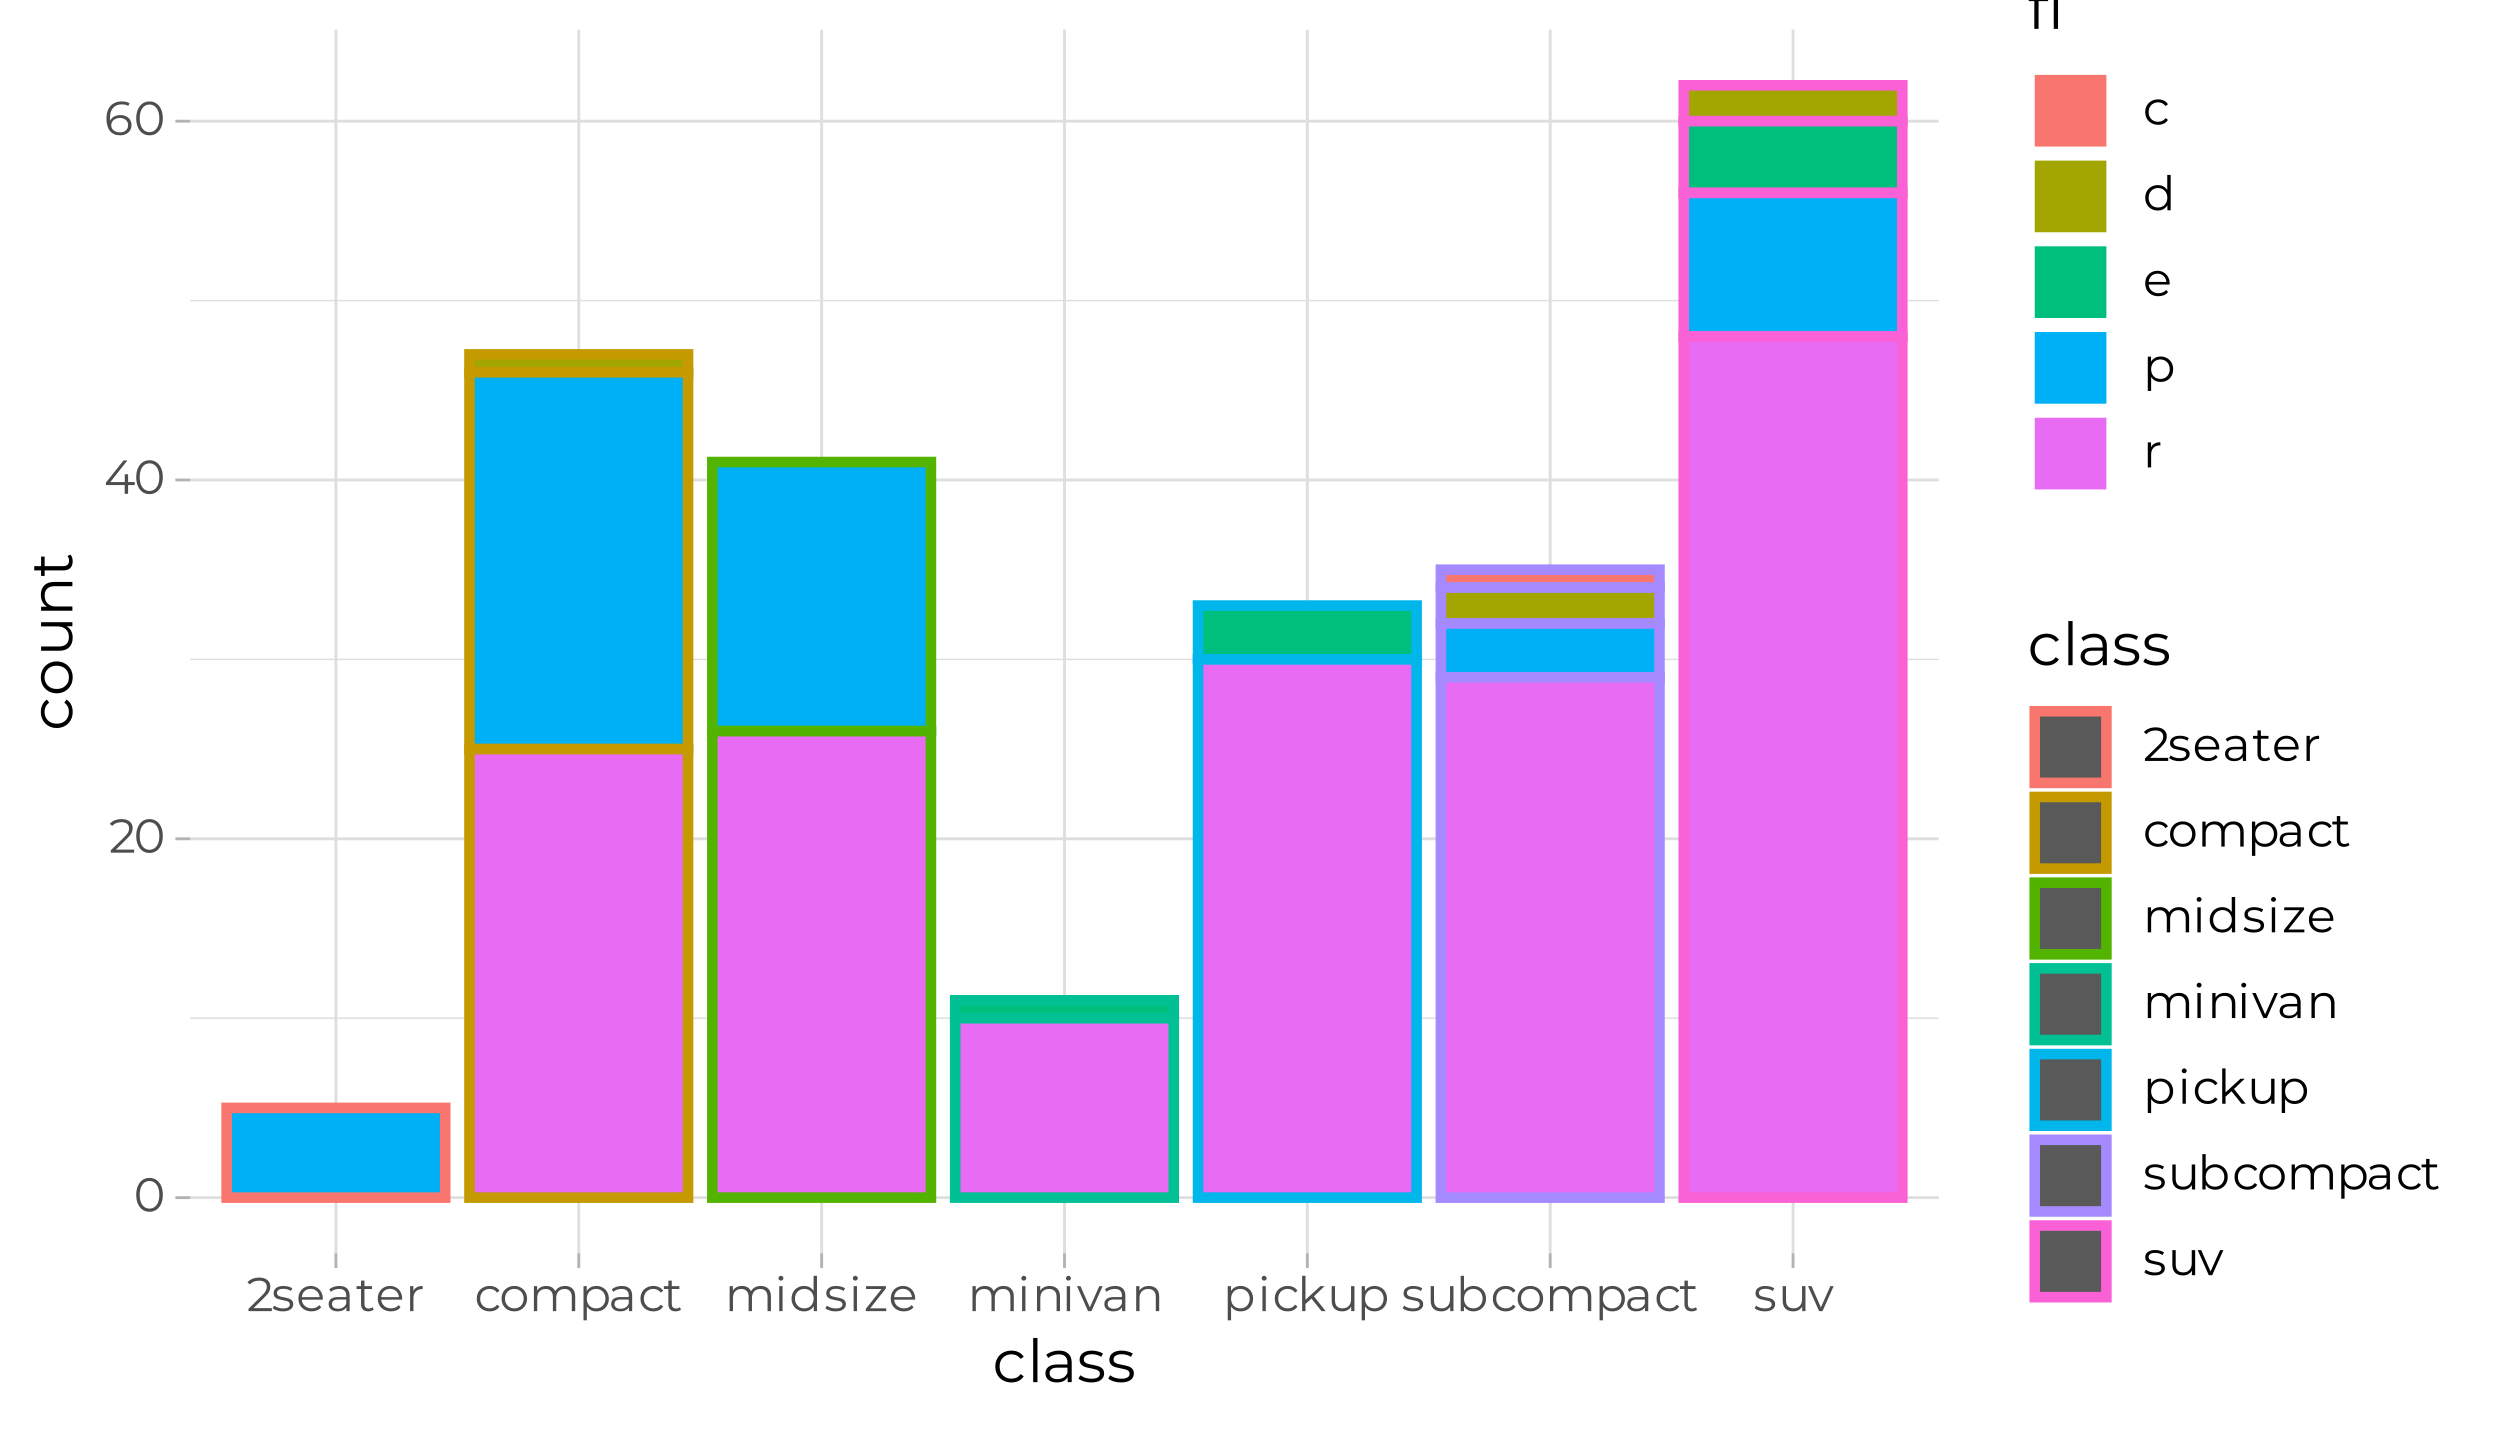<?xml version="1.0" encoding="UTF-8"?>
<svg xmlns="http://www.w3.org/2000/svg" xmlns:xlink="http://www.w3.org/1999/xlink" width="504pt" height="288pt" viewBox="0 0 504 288" version="1.1">
<defs>
<g>
<symbol overflow="visible" id="glyph0-0">
<path style="stroke:none;" d="M 0.391 -6.719 L 5.25 -6.719 L 5.25 0 L 0.391 0 Z M 4.484 -0.672 L 4.484 -6.047 L 1.156 -6.047 L 1.156 -0.672 Z M 4.484 -0.672 "/>
</symbol>
<symbol overflow="visible" id="glyph0-1">
<path style="stroke:none;" d="M 3.172 0.062 C 2.648 0.062 2.188 -0.07 1.781 -0.344 C 1.383 -0.625 1.07 -1.02 0.844 -1.531 C 0.613 -2.051 0.5 -2.66 0.5 -3.359 C 0.5 -4.055 0.613 -4.66 0.844 -5.172 C 1.07 -5.691 1.383 -6.086 1.781 -6.359 C 2.188 -6.629 2.648 -6.766 3.172 -6.766 C 3.691 -6.766 4.156 -6.629 4.562 -6.359 C 4.969 -6.086 5.285 -5.691 5.516 -5.172 C 5.742 -4.66 5.859 -4.055 5.859 -3.359 C 5.859 -2.66 5.742 -2.051 5.516 -1.531 C 5.285 -1.02 4.969 -0.625 4.562 -0.344 C 4.156 -0.07 3.691 0.062 3.172 0.062 Z M 3.172 -0.578 C 3.566 -0.578 3.91 -0.688 4.203 -0.906 C 4.504 -1.125 4.738 -1.438 4.906 -1.844 C 5.07 -2.258 5.156 -2.766 5.156 -3.359 C 5.156 -3.941 5.07 -4.441 4.906 -4.859 C 4.738 -5.273 4.504 -5.594 4.203 -5.812 C 3.91 -6.031 3.566 -6.141 3.172 -6.141 C 2.785 -6.141 2.441 -6.031 2.141 -5.812 C 1.848 -5.594 1.617 -5.273 1.453 -4.859 C 1.285 -4.441 1.203 -3.941 1.203 -3.359 C 1.203 -2.766 1.285 -2.258 1.453 -1.844 C 1.617 -1.438 1.848 -1.125 2.141 -0.906 C 2.441 -0.688 2.785 -0.578 3.172 -0.578 Z M 3.172 -0.578 "/>
</symbol>
<symbol overflow="visible" id="glyph0-2">
<path style="stroke:none;" d="M 5.078 -0.609 L 5.078 0 L 0.375 0 L 0.375 -0.484 L 3.172 -3.219 C 3.516 -3.562 3.75 -3.859 3.875 -4.109 C 4 -4.367 4.062 -4.629 4.062 -4.891 C 4.062 -5.285 3.926 -5.594 3.656 -5.812 C 3.383 -6.031 3 -6.141 2.5 -6.141 C 1.707 -6.141 1.094 -5.891 0.656 -5.391 L 0.172 -5.812 C 0.43 -6.125 0.766 -6.359 1.172 -6.516 C 1.578 -6.68 2.035 -6.766 2.547 -6.766 C 3.234 -6.766 3.773 -6.602 4.172 -6.281 C 4.578 -5.957 4.781 -5.516 4.781 -4.953 C 4.781 -4.609 4.703 -4.273 4.547 -3.953 C 4.391 -3.641 4.098 -3.273 3.672 -2.859 L 1.391 -0.609 Z M 5.078 -0.609 "/>
</symbol>
<symbol overflow="visible" id="glyph0-3">
<path style="stroke:none;" d="M 6.203 -1.766 L 4.859 -1.766 L 4.859 0 L 4.172 0 L 4.172 -1.766 L 0.391 -1.766 L 0.391 -2.266 L 3.938 -6.719 L 4.703 -6.719 L 1.281 -2.375 L 4.188 -2.375 L 4.188 -3.938 L 4.859 -3.938 L 4.859 -2.375 L 6.203 -2.375 Z M 6.203 -1.766 "/>
</symbol>
<symbol overflow="visible" id="glyph0-4">
<path style="stroke:none;" d="M 3.281 -4.016 C 3.719 -4.016 4.109 -3.93 4.453 -3.766 C 4.797 -3.598 5.062 -3.363 5.25 -3.062 C 5.445 -2.758 5.547 -2.406 5.547 -2 C 5.547 -1.594 5.445 -1.234 5.25 -0.922 C 5.051 -0.609 4.773 -0.363 4.422 -0.188 C 4.078 -0.02 3.688 0.062 3.25 0.062 C 2.363 0.062 1.68 -0.227 1.203 -0.812 C 0.734 -1.406 0.5 -2.234 0.5 -3.297 C 0.5 -4.047 0.625 -4.68 0.875 -5.203 C 1.133 -5.723 1.492 -6.113 1.953 -6.375 C 2.41 -6.633 2.945 -6.766 3.562 -6.766 C 4.227 -6.766 4.758 -6.645 5.156 -6.406 L 4.891 -5.859 C 4.566 -6.066 4.129 -6.172 3.578 -6.172 C 2.836 -6.172 2.254 -5.938 1.828 -5.469 C 1.41 -5 1.203 -4.316 1.203 -3.422 C 1.203 -3.254 1.211 -3.07 1.234 -2.875 C 1.398 -3.238 1.664 -3.52 2.031 -3.719 C 2.395 -3.914 2.812 -4.016 3.281 -4.016 Z M 3.219 -0.531 C 3.707 -0.531 4.102 -0.66 4.406 -0.922 C 4.707 -1.191 4.859 -1.547 4.859 -1.984 C 4.859 -2.422 4.707 -2.77 4.406 -3.031 C 4.102 -3.301 3.691 -3.438 3.172 -3.438 C 2.836 -3.438 2.539 -3.367 2.281 -3.234 C 2.02 -3.109 1.816 -2.93 1.672 -2.703 C 1.523 -2.484 1.453 -2.238 1.453 -1.969 C 1.453 -1.707 1.52 -1.469 1.656 -1.25 C 1.789 -1.039 1.992 -0.867 2.266 -0.734 C 2.535 -0.598 2.852 -0.531 3.219 -0.531 Z M 3.219 -0.531 "/>
</symbol>
<symbol overflow="visible" id="glyph0-5">
<path style="stroke:none;" d="M 2.297 0.047 C 1.891 0.047 1.5 -0.008 1.125 -0.125 C 0.75 -0.25 0.457 -0.398 0.25 -0.578 L 0.562 -1.109 C 0.77 -0.941 1.031 -0.805 1.344 -0.703 C 1.664 -0.598 2 -0.547 2.344 -0.547 C 2.812 -0.547 3.156 -0.617 3.375 -0.766 C 3.594 -0.91 3.703 -1.113 3.703 -1.375 C 3.703 -1.562 3.641 -1.707 3.516 -1.812 C 3.398 -1.914 3.25 -1.992 3.062 -2.047 C 2.875 -2.098 2.629 -2.148 2.328 -2.203 C 1.91 -2.285 1.578 -2.363 1.328 -2.438 C 1.078 -2.52 0.863 -2.656 0.688 -2.844 C 0.52 -3.039 0.438 -3.305 0.438 -3.641 C 0.438 -4.066 0.609 -4.41 0.953 -4.672 C 1.305 -4.941 1.797 -5.078 2.422 -5.078 C 2.754 -5.078 3.082 -5.035 3.406 -4.953 C 3.727 -4.867 4 -4.754 4.219 -4.609 L 3.922 -4.062 C 3.504 -4.352 3.004 -4.5 2.422 -4.5 C 1.992 -4.5 1.664 -4.422 1.438 -4.266 C 1.219 -4.109 1.109 -3.91 1.109 -3.672 C 1.109 -3.473 1.172 -3.316 1.297 -3.203 C 1.422 -3.086 1.578 -3.004 1.766 -2.953 C 1.953 -2.898 2.207 -2.844 2.531 -2.781 C 2.938 -2.707 3.258 -2.629 3.5 -2.547 C 3.738 -2.473 3.945 -2.344 4.125 -2.156 C 4.301 -1.969 4.391 -1.711 4.391 -1.391 C 4.391 -0.953 4.203 -0.602 3.828 -0.344 C 3.461 -0.082 2.953 0.047 2.297 0.047 Z M 2.297 0.047 "/>
</symbol>
<symbol overflow="visible" id="glyph0-6">
<path style="stroke:none;" d="M 5.344 -2.312 L 1.125 -2.312 C 1.164 -1.789 1.367 -1.367 1.734 -1.047 C 2.098 -0.723 2.555 -0.562 3.109 -0.562 C 3.422 -0.562 3.707 -0.613 3.969 -0.719 C 4.227 -0.832 4.457 -1 4.656 -1.219 L 5.031 -0.781 C 4.812 -0.508 4.531 -0.301 4.188 -0.156 C 3.852 -0.02 3.488 0.047 3.094 0.047 C 2.57 0.047 2.109 -0.062 1.703 -0.281 C 1.305 -0.5 0.992 -0.801 0.766 -1.188 C 0.547 -1.582 0.438 -2.023 0.438 -2.516 C 0.438 -3.016 0.539 -3.457 0.75 -3.844 C 0.969 -4.238 1.266 -4.539 1.641 -4.75 C 2.016 -4.969 2.438 -5.078 2.906 -5.078 C 3.375 -5.078 3.789 -4.969 4.156 -4.75 C 4.531 -4.539 4.82 -4.238 5.031 -3.844 C 5.25 -3.457 5.359 -3.016 5.359 -2.516 Z M 2.906 -4.5 C 2.414 -4.5 2.004 -4.344 1.672 -4.031 C 1.348 -3.719 1.164 -3.316 1.125 -2.828 L 4.703 -2.828 C 4.66 -3.316 4.473 -3.719 4.141 -4.031 C 3.805 -4.344 3.395 -4.5 2.906 -4.5 Z M 2.906 -4.5 "/>
</symbol>
<symbol overflow="visible" id="glyph0-7">
<path style="stroke:none;" d="M 2.719 -5.078 C 3.375 -5.078 3.879 -4.91 4.234 -4.578 C 4.586 -4.254 4.766 -3.77 4.766 -3.125 L 4.766 0 L 4.109 0 L 4.109 -0.781 C 3.953 -0.52 3.723 -0.316 3.422 -0.172 C 3.129 -0.023 2.781 0.047 2.375 0.047 C 1.812 0.047 1.363 -0.086 1.031 -0.359 C 0.695 -0.629 0.531 -0.984 0.531 -1.422 C 0.531 -1.848 0.68 -2.191 0.984 -2.453 C 1.297 -2.711 1.789 -2.844 2.469 -2.844 L 4.078 -2.844 L 4.078 -3.156 C 4.078 -3.594 3.953 -3.922 3.703 -4.141 C 3.461 -4.367 3.109 -4.484 2.641 -4.484 C 2.328 -4.484 2.02 -4.43 1.719 -4.328 C 1.426 -4.223 1.176 -4.078 0.969 -3.891 L 0.656 -4.406 C 0.914 -4.625 1.223 -4.789 1.578 -4.906 C 1.941 -5.02 2.32 -5.078 2.719 -5.078 Z M 2.469 -0.484 C 2.852 -0.484 3.18 -0.57 3.453 -0.75 C 3.734 -0.926 3.941 -1.18 4.078 -1.516 L 4.078 -2.344 L 2.5 -2.344 C 1.633 -2.344 1.203 -2.039 1.203 -1.438 C 1.203 -1.145 1.312 -0.91 1.531 -0.734 C 1.758 -0.566 2.07 -0.484 2.469 -0.484 Z M 2.469 -0.484 "/>
</symbol>
<symbol overflow="visible" id="glyph0-8">
<path style="stroke:none;" d="M 3.609 -0.312 C 3.484 -0.195 3.32 -0.109 3.125 -0.047 C 2.938 0.016 2.742 0.047 2.547 0.047 C 2.066 0.047 1.695 -0.078 1.438 -0.328 C 1.188 -0.586 1.062 -0.953 1.062 -1.422 L 1.062 -4.469 L 0.156 -4.469 L 0.156 -5.047 L 1.062 -5.047 L 1.062 -6.156 L 1.75 -6.156 L 1.75 -5.047 L 3.281 -5.047 L 3.281 -4.469 L 1.75 -4.469 L 1.75 -1.453 C 1.75 -1.148 1.82 -0.922 1.969 -0.766 C 2.125 -0.609 2.344 -0.531 2.625 -0.531 C 2.758 -0.531 2.891 -0.551 3.016 -0.594 C 3.148 -0.645 3.27 -0.711 3.375 -0.797 Z M 3.609 -0.312 "/>
</symbol>
<symbol overflow="visible" id="glyph0-9">
<path style="stroke:none;" d="M 1.609 -4.062 C 1.766 -4.395 2 -4.645 2.312 -4.812 C 2.633 -4.988 3.023 -5.078 3.484 -5.078 L 3.484 -4.422 L 3.328 -4.438 C 2.797 -4.438 2.379 -4.27 2.078 -3.938 C 1.773 -3.613 1.625 -3.16 1.625 -2.578 L 1.625 0 L 0.953 0 L 0.953 -5.047 L 1.609 -5.047 Z M 1.609 -4.062 "/>
</symbol>
<symbol overflow="visible" id="glyph0-10">
<path style="stroke:none;" d="M 3.047 0.047 C 2.547 0.047 2.098 -0.062 1.703 -0.281 C 1.305 -0.5 0.992 -0.801 0.766 -1.188 C 0.547 -1.582 0.438 -2.023 0.438 -2.516 C 0.438 -3.016 0.547 -3.457 0.766 -3.844 C 0.992 -4.238 1.305 -4.539 1.703 -4.75 C 2.098 -4.969 2.547 -5.078 3.047 -5.078 C 3.473 -5.078 3.859 -4.992 4.203 -4.828 C 4.547 -4.66 4.816 -4.414 5.016 -4.094 L 4.516 -3.734 C 4.348 -3.984 4.133 -4.172 3.875 -4.297 C 3.613 -4.422 3.336 -4.484 3.047 -4.484 C 2.68 -4.484 2.352 -4.398 2.062 -4.234 C 1.77 -4.078 1.539 -3.848 1.375 -3.547 C 1.207 -3.242 1.125 -2.898 1.125 -2.516 C 1.125 -2.129 1.207 -1.785 1.375 -1.484 C 1.539 -1.191 1.77 -0.961 2.062 -0.797 C 2.352 -0.641 2.68 -0.562 3.047 -0.562 C 3.336 -0.562 3.613 -0.617 3.875 -0.734 C 4.133 -0.859 4.348 -1.047 4.516 -1.297 L 5.016 -0.953 C 4.816 -0.617 4.547 -0.367 4.203 -0.203 C 3.859 -0.035 3.473 0.047 3.047 0.047 Z M 3.047 0.047 "/>
</symbol>
<symbol overflow="visible" id="glyph0-11">
<path style="stroke:none;" d="M 3.016 0.047 C 2.523 0.047 2.082 -0.062 1.688 -0.281 C 1.301 -0.5 0.992 -0.801 0.766 -1.188 C 0.547 -1.582 0.438 -2.023 0.438 -2.516 C 0.438 -3.016 0.547 -3.457 0.766 -3.844 C 0.992 -4.238 1.301 -4.539 1.688 -4.75 C 2.082 -4.969 2.523 -5.078 3.016 -5.078 C 3.492 -5.078 3.926 -4.969 4.312 -4.75 C 4.707 -4.539 5.016 -4.238 5.234 -3.844 C 5.461 -3.457 5.578 -3.016 5.578 -2.516 C 5.578 -2.023 5.461 -1.582 5.234 -1.188 C 5.016 -0.801 4.707 -0.5 4.312 -0.281 C 3.926 -0.062 3.492 0.047 3.016 0.047 Z M 3.016 -0.562 C 3.367 -0.562 3.688 -0.641 3.969 -0.797 C 4.258 -0.961 4.484 -1.195 4.641 -1.5 C 4.805 -1.801 4.891 -2.141 4.891 -2.516 C 4.891 -2.898 4.805 -3.242 4.641 -3.547 C 4.484 -3.848 4.258 -4.078 3.969 -4.234 C 3.688 -4.398 3.367 -4.484 3.016 -4.484 C 2.648 -4.484 2.328 -4.398 2.047 -4.234 C 1.766 -4.078 1.539 -3.848 1.375 -3.547 C 1.207 -3.242 1.125 -2.898 1.125 -2.516 C 1.125 -2.141 1.207 -1.801 1.375 -1.5 C 1.539 -1.195 1.766 -0.961 2.047 -0.797 C 2.328 -0.641 2.648 -0.562 3.016 -0.562 Z M 3.016 -0.562 "/>
</symbol>
<symbol overflow="visible" id="glyph0-12">
<path style="stroke:none;" d="M 7.25 -5.078 C 7.875 -5.078 8.367 -4.895 8.734 -4.531 C 9.098 -4.164 9.281 -3.629 9.281 -2.922 L 9.281 0 L 8.594 0 L 8.594 -2.859 C 8.594 -3.379 8.469 -3.773 8.219 -4.047 C 7.969 -4.328 7.609 -4.469 7.141 -4.469 C 6.617 -4.469 6.207 -4.305 5.906 -3.984 C 5.602 -3.66 5.453 -3.211 5.453 -2.641 L 5.453 0 L 4.781 0 L 4.781 -2.859 C 4.781 -3.379 4.648 -3.773 4.391 -4.047 C 4.141 -4.328 3.781 -4.469 3.312 -4.469 C 2.801 -4.469 2.391 -4.305 2.078 -3.984 C 1.773 -3.66 1.625 -3.211 1.625 -2.641 L 1.625 0 L 0.953 0 L 0.953 -5.047 L 1.609 -5.047 L 1.609 -4.125 C 1.785 -4.426 2.031 -4.66 2.344 -4.828 C 2.664 -4.992 3.035 -5.078 3.453 -5.078 C 3.879 -5.078 4.242 -4.988 4.547 -4.812 C 4.859 -4.633 5.094 -4.367 5.25 -4.016 C 5.438 -4.348 5.703 -4.609 6.047 -4.797 C 6.398 -4.984 6.801 -5.078 7.25 -5.078 Z M 7.25 -5.078 "/>
</symbol>
<symbol overflow="visible" id="glyph0-13">
<path style="stroke:none;" d="M 3.547 -5.078 C 4.023 -5.078 4.453 -4.969 4.828 -4.75 C 5.211 -4.539 5.516 -4.238 5.734 -3.844 C 5.953 -3.457 6.062 -3.016 6.062 -2.516 C 6.062 -2.016 5.953 -1.566 5.734 -1.172 C 5.516 -0.785 5.211 -0.484 4.828 -0.266 C 4.453 -0.055 4.023 0.047 3.547 0.047 C 3.141 0.047 2.77 -0.035 2.438 -0.203 C 2.113 -0.367 1.844 -0.617 1.625 -0.953 L 1.625 1.859 L 0.953 1.859 L 0.953 -5.047 L 1.609 -5.047 L 1.609 -4.047 C 1.805 -4.379 2.07 -4.633 2.406 -4.812 C 2.75 -4.988 3.129 -5.078 3.547 -5.078 Z M 3.5 -0.562 C 3.852 -0.562 4.172 -0.641 4.453 -0.797 C 4.742 -0.961 4.969 -1.195 5.125 -1.5 C 5.289 -1.801 5.375 -2.141 5.375 -2.516 C 5.375 -2.898 5.289 -3.238 5.125 -3.531 C 4.969 -3.832 4.742 -4.066 4.453 -4.234 C 4.172 -4.398 3.852 -4.484 3.5 -4.484 C 3.145 -4.484 2.82 -4.398 2.531 -4.234 C 2.25 -4.066 2.023 -3.832 1.859 -3.531 C 1.703 -3.238 1.625 -2.898 1.625 -2.516 C 1.625 -2.141 1.703 -1.801 1.859 -1.5 C 2.023 -1.195 2.25 -0.961 2.531 -0.797 C 2.82 -0.641 3.145 -0.562 3.5 -0.562 Z M 3.5 -0.562 "/>
</symbol>
<symbol overflow="visible" id="glyph0-14">
<path style="stroke:none;" d="M 0.953 -5.047 L 1.625 -5.047 L 1.625 0 L 0.953 0 Z M 1.297 -6.156 C 1.148 -6.156 1.031 -6.203 0.938 -6.297 C 0.844 -6.391 0.797 -6.504 0.797 -6.641 C 0.797 -6.766 0.844 -6.875 0.938 -6.969 C 1.031 -7.07 1.148 -7.125 1.297 -7.125 C 1.43 -7.125 1.547 -7.078 1.641 -6.984 C 1.742 -6.891 1.797 -6.781 1.797 -6.656 C 1.797 -6.508 1.742 -6.391 1.641 -6.297 C 1.547 -6.203 1.43 -6.156 1.297 -6.156 Z M 1.297 -6.156 "/>
</symbol>
<symbol overflow="visible" id="glyph0-15">
<path style="stroke:none;" d="M 5.562 -7.125 L 5.562 0 L 4.906 0 L 4.906 -1 C 4.695 -0.656 4.426 -0.395 4.094 -0.219 C 3.758 -0.039 3.379 0.047 2.953 0.047 C 2.484 0.047 2.055 -0.062 1.672 -0.281 C 1.285 -0.5 0.984 -0.801 0.766 -1.188 C 0.547 -1.582 0.438 -2.023 0.438 -2.516 C 0.438 -3.016 0.547 -3.457 0.766 -3.844 C 0.984 -4.238 1.285 -4.539 1.672 -4.75 C 2.055 -4.969 2.484 -5.078 2.953 -5.078 C 3.359 -5.078 3.727 -4.992 4.062 -4.828 C 4.395 -4.66 4.664 -4.414 4.875 -4.094 L 4.875 -7.125 Z M 3.016 -0.562 C 3.367 -0.562 3.688 -0.641 3.969 -0.797 C 4.25 -0.961 4.473 -1.195 4.641 -1.5 C 4.805 -1.801 4.891 -2.141 4.891 -2.516 C 4.891 -2.898 4.805 -3.242 4.641 -3.547 C 4.473 -3.848 4.25 -4.078 3.969 -4.234 C 3.688 -4.398 3.367 -4.484 3.016 -4.484 C 2.648 -4.484 2.328 -4.398 2.047 -4.234 C 1.766 -4.078 1.539 -3.848 1.375 -3.547 C 1.207 -3.242 1.125 -2.898 1.125 -2.516 C 1.125 -2.141 1.207 -1.801 1.375 -1.5 C 1.539 -1.195 1.766 -0.961 2.047 -0.797 C 2.328 -0.641 2.648 -0.562 3.016 -0.562 Z M 3.016 -0.562 "/>
</symbol>
<symbol overflow="visible" id="glyph0-16">
<path style="stroke:none;" d="M 4.516 -0.562 L 4.516 0 L 0.406 0 L 0.406 -0.453 L 3.578 -4.469 L 0.453 -4.469 L 0.453 -5.047 L 4.453 -5.047 L 4.453 -4.594 L 1.281 -0.562 Z M 4.516 -0.562 "/>
</symbol>
<symbol overflow="visible" id="glyph0-17">
<path style="stroke:none;" d="M 3.516 -5.078 C 4.148 -5.078 4.656 -4.895 5.031 -4.531 C 5.406 -4.164 5.594 -3.629 5.594 -2.922 L 5.594 0 L 4.906 0 L 4.906 -2.859 C 4.906 -3.379 4.773 -3.773 4.516 -4.047 C 4.254 -4.328 3.879 -4.469 3.391 -4.469 C 2.848 -4.469 2.414 -4.305 2.094 -3.984 C 1.781 -3.66 1.625 -3.211 1.625 -2.641 L 1.625 0 L 0.953 0 L 0.953 -5.047 L 1.609 -5.047 L 1.609 -4.109 C 1.785 -4.422 2.039 -4.66 2.375 -4.828 C 2.707 -4.992 3.086 -5.078 3.516 -5.078 Z M 3.516 -5.078 "/>
</symbol>
<symbol overflow="visible" id="glyph0-18">
<path style="stroke:none;" d="M 5.188 -5.047 L 2.938 0 L 2.25 0 L 0.016 -5.047 L 0.719 -5.047 L 2.609 -0.75 L 4.516 -5.047 Z M 5.188 -5.047 "/>
</symbol>
<symbol overflow="visible" id="glyph0-19">
<path style="stroke:none;" d="M 2.828 -2.531 L 1.625 -1.438 L 1.625 0 L 0.953 0 L 0.953 -7.125 L 1.625 -7.125 L 1.625 -2.297 L 4.641 -5.047 L 5.484 -5.047 L 3.328 -2.984 L 5.688 0 L 4.859 0 Z M 2.828 -2.531 "/>
</symbol>
<symbol overflow="visible" id="glyph0-20">
<path style="stroke:none;" d="M 5.5 -5.047 L 5.5 0 L 4.844 0 L 4.844 -0.922 C 4.664 -0.609 4.422 -0.367 4.109 -0.203 C 3.797 -0.035 3.438 0.047 3.031 0.047 C 2.375 0.047 1.852 -0.133 1.469 -0.5 C 1.094 -0.875 0.906 -1.414 0.906 -2.125 L 0.906 -5.047 L 1.578 -5.047 L 1.578 -2.188 C 1.578 -1.656 1.707 -1.25 1.969 -0.969 C 2.238 -0.695 2.613 -0.562 3.094 -0.562 C 3.625 -0.562 4.039 -0.723 4.344 -1.047 C 4.656 -1.367 4.812 -1.816 4.812 -2.391 L 4.812 -5.047 Z M 5.5 -5.047 "/>
</symbol>
<symbol overflow="visible" id="glyph0-21">
<path style="stroke:none;" d="M 3.547 -5.078 C 4.023 -5.078 4.453 -4.969 4.828 -4.75 C 5.211 -4.539 5.516 -4.238 5.734 -3.844 C 5.953 -3.457 6.062 -3.016 6.062 -2.516 C 6.062 -2.023 5.953 -1.582 5.734 -1.188 C 5.516 -0.801 5.211 -0.5 4.828 -0.281 C 4.453 -0.062 4.023 0.047 3.547 0.047 C 3.129 0.047 2.75 -0.039 2.406 -0.219 C 2.07 -0.395 1.805 -0.656 1.609 -1 L 1.609 0 L 0.953 0 L 0.953 -7.125 L 1.625 -7.125 L 1.625 -4.094 C 1.844 -4.414 2.113 -4.66 2.438 -4.828 C 2.77 -4.992 3.141 -5.078 3.547 -5.078 Z M 3.5 -0.562 C 3.852 -0.562 4.172 -0.641 4.453 -0.797 C 4.742 -0.961 4.969 -1.195 5.125 -1.5 C 5.289 -1.801 5.375 -2.141 5.375 -2.516 C 5.375 -2.898 5.289 -3.242 5.125 -3.547 C 4.969 -3.848 4.742 -4.078 4.453 -4.234 C 4.172 -4.398 3.852 -4.484 3.5 -4.484 C 3.145 -4.484 2.82 -4.398 2.531 -4.234 C 2.25 -4.078 2.023 -3.848 1.859 -3.547 C 1.703 -3.242 1.625 -2.898 1.625 -2.516 C 1.625 -2.141 1.703 -1.801 1.859 -1.5 C 2.023 -1.195 2.25 -0.961 2.531 -0.797 C 2.82 -0.641 3.145 -0.562 3.5 -0.562 Z M 3.5 -0.562 "/>
</symbol>
<symbol overflow="visible" id="glyph1-0">
<path style="stroke:none;" d="M 0.484 -8.406 L 6.562 -8.406 L 6.562 0 L 0.484 0 Z M 5.609 -0.844 L 5.609 -7.562 L 1.438 -7.562 L 1.438 -0.844 Z M 5.609 -0.844 "/>
</symbol>
<symbol overflow="visible" id="glyph1-1">
<path style="stroke:none;" d="M 3.797 0.062 C 3.18 0.062 2.625 -0.07 2.125 -0.344 C 1.633 -0.613 1.25 -0.992 0.969 -1.484 C 0.688 -1.984 0.547 -2.539 0.547 -3.156 C 0.547 -3.77 0.688 -4.32 0.969 -4.812 C 1.25 -5.301 1.633 -5.68 2.125 -5.953 C 2.625 -6.223 3.18 -6.359 3.797 -6.359 C 4.348 -6.359 4.836 -6.25 5.266 -6.031 C 5.691 -5.82 6.031 -5.516 6.281 -5.109 L 5.641 -4.688 C 5.43 -4.988 5.164 -5.219 4.844 -5.375 C 4.531 -5.531 4.18 -5.609 3.797 -5.609 C 3.348 -5.609 2.941 -5.504 2.578 -5.297 C 2.211 -5.098 1.926 -4.812 1.719 -4.438 C 1.52 -4.062 1.422 -3.633 1.422 -3.156 C 1.422 -2.664 1.52 -2.234 1.719 -1.859 C 1.926 -1.492 2.211 -1.207 2.578 -1 C 2.941 -0.801 3.348 -0.703 3.797 -0.703 C 4.18 -0.703 4.531 -0.773 4.844 -0.922 C 5.164 -1.078 5.43 -1.312 5.641 -1.625 L 6.281 -1.188 C 6.031 -0.781 5.688 -0.469 5.25 -0.25 C 4.82 -0.039 4.336 0.062 3.797 0.062 Z M 3.797 0.062 "/>
</symbol>
<symbol overflow="visible" id="glyph1-2">
<path style="stroke:none;" d="M 1.188 -8.906 L 2.047 -8.906 L 2.047 0 L 1.188 0 Z M 1.188 -8.906 "/>
</symbol>
<symbol overflow="visible" id="glyph1-3">
<path style="stroke:none;" d="M 3.391 -6.359 C 4.211 -6.359 4.844 -6.148 5.281 -5.734 C 5.727 -5.328 5.953 -4.719 5.953 -3.906 L 5.953 0 L 5.141 0 L 5.141 -0.984 C 4.941 -0.648 4.656 -0.391 4.281 -0.203 C 3.914 -0.023 3.477 0.062 2.969 0.062 C 2.258 0.062 1.695 -0.102 1.281 -0.438 C 0.863 -0.781 0.656 -1.227 0.656 -1.781 C 0.656 -2.312 0.848 -2.738 1.234 -3.062 C 1.629 -3.395 2.25 -3.562 3.094 -3.562 L 5.094 -3.562 L 5.094 -3.953 C 5.094 -4.492 4.941 -4.906 4.641 -5.188 C 4.336 -5.469 3.895 -5.609 3.312 -5.609 C 2.914 -5.609 2.531 -5.539 2.156 -5.406 C 1.789 -5.281 1.477 -5.102 1.219 -4.875 L 0.828 -5.516 C 1.148 -5.785 1.535 -5.992 1.984 -6.141 C 2.43 -6.285 2.898 -6.359 3.391 -6.359 Z M 3.094 -0.609 C 3.57 -0.609 3.984 -0.719 4.328 -0.938 C 4.672 -1.156 4.926 -1.473 5.094 -1.891 L 5.094 -2.922 L 3.125 -2.922 C 2.039 -2.922 1.5 -2.547 1.5 -1.797 C 1.5 -1.43 1.641 -1.141 1.922 -0.922 C 2.203 -0.711 2.594 -0.609 3.094 -0.609 Z M 3.094 -0.609 "/>
</symbol>
<symbol overflow="visible" id="glyph1-4">
<path style="stroke:none;" d="M 2.875 0.062 C 2.363 0.062 1.875 -0.008 1.406 -0.156 C 0.938 -0.312 0.57 -0.5 0.312 -0.719 L 0.703 -1.391 C 0.961 -1.18 1.289 -1.008 1.688 -0.875 C 2.094 -0.75 2.508 -0.688 2.938 -0.688 C 3.508 -0.688 3.93 -0.773 4.203 -0.953 C 4.484 -1.129 4.625 -1.383 4.625 -1.719 C 4.625 -1.945 4.547 -2.125 4.391 -2.25 C 4.242 -2.383 4.055 -2.484 3.828 -2.547 C 3.598 -2.617 3.289 -2.691 2.906 -2.766 C 2.395 -2.859 1.984 -2.953 1.672 -3.047 C 1.359 -3.148 1.094 -3.32 0.875 -3.562 C 0.656 -3.801 0.547 -4.133 0.547 -4.562 C 0.547 -5.094 0.766 -5.523 1.203 -5.859 C 1.641 -6.191 2.25 -6.359 3.031 -6.359 C 3.438 -6.359 3.844 -6.301 4.25 -6.188 C 4.664 -6.082 5.004 -5.941 5.266 -5.766 L 4.891 -5.094 C 4.367 -5.445 3.75 -5.625 3.031 -5.625 C 2.488 -5.625 2.078 -5.523 1.797 -5.328 C 1.523 -5.141 1.391 -4.891 1.391 -4.578 C 1.391 -4.336 1.469 -4.145 1.625 -4 C 1.781 -3.863 1.973 -3.758 2.203 -3.688 C 2.441 -3.625 2.766 -3.555 3.172 -3.484 C 3.672 -3.391 4.07 -3.289 4.375 -3.188 C 4.688 -3.094 4.945 -2.93 5.156 -2.703 C 5.375 -2.473 5.484 -2.148 5.484 -1.734 C 5.484 -1.18 5.254 -0.742 4.797 -0.422 C 4.336 -0.098 3.695 0.062 2.875 0.062 Z M 2.875 0.062 "/>
</symbol>
<symbol overflow="visible" id="glyph1-5">
<path style="stroke:none;" d="M 3.281 -8.25 C 2.906 -8.25 2.625 -8.145 2.438 -7.938 C 2.25 -7.738 2.156 -7.445 2.156 -7.062 L 2.156 -6.312 L 4.109 -6.312 L 4.109 -5.594 L 2.188 -5.594 L 2.188 0 L 1.328 0 L 1.328 -5.594 L 0.203 -5.594 L 0.203 -6.312 L 1.328 -6.312 L 1.328 -7.094 C 1.328 -7.664 1.492 -8.117 1.828 -8.453 C 2.16 -8.797 2.629 -8.969 3.234 -8.969 C 3.473 -8.969 3.703 -8.93 3.922 -8.859 C 4.148 -8.797 4.344 -8.695 4.5 -8.562 L 4.219 -7.938 C 3.969 -8.145 3.656 -8.25 3.281 -8.25 Z M 5.25 -8.906 L 6.109 -8.906 L 6.109 0 L 5.25 0 Z M 5.25 -8.906 "/>
</symbol>
<symbol overflow="visible" id="glyph2-0">
<path style="stroke:none;" d="M -8.406 -0.484 L -8.406 -6.562 L 0 -6.562 L 0 -0.484 Z M -0.844 -5.609 L -7.562 -5.609 L -7.562 -1.438 L -0.844 -1.438 Z M -0.844 -5.609 "/>
</symbol>
<symbol overflow="visible" id="glyph2-1">
<path style="stroke:none;" d="M 0.062 -3.797 C 0.062 -3.18 -0.07 -2.625 -0.344 -2.125 C -0.613 -1.633 -0.992 -1.25 -1.484 -0.969 C -1.984 -0.688 -2.539 -0.547 -3.156 -0.547 C -3.77 -0.547 -4.32 -0.688 -4.812 -0.969 C -5.301 -1.25 -5.68 -1.633 -5.953 -2.125 C -6.223 -2.625 -6.359 -3.18 -6.359 -3.797 C -6.359 -4.348 -6.25 -4.836 -6.031 -5.266 C -5.82 -5.691 -5.516 -6.031 -5.109 -6.281 L -4.688 -5.641 C -4.988 -5.43 -5.219 -5.164 -5.375 -4.844 C -5.531 -4.531 -5.609 -4.18 -5.609 -3.797 C -5.609 -3.348 -5.504 -2.941 -5.297 -2.578 C -5.098 -2.211 -4.812 -1.926 -4.438 -1.719 C -4.062 -1.52 -3.633 -1.422 -3.156 -1.422 C -2.664 -1.422 -2.234 -1.52 -1.859 -1.719 C -1.492 -1.926 -1.207 -2.211 -1 -2.578 C -0.801 -2.941 -0.703 -3.348 -0.703 -3.797 C -0.703 -4.18 -0.773 -4.531 -0.922 -4.844 C -1.078 -5.164 -1.312 -5.43 -1.625 -5.641 L -1.188 -6.281 C -0.781 -6.031 -0.469 -5.688 -0.25 -5.25 C -0.039 -4.82 0.062 -4.336 0.062 -3.797 Z M 0.062 -3.797 "/>
</symbol>
<symbol overflow="visible" id="glyph2-2">
<path style="stroke:none;" d="M 0.062 -3.766 C 0.062 -3.16 -0.07 -2.613 -0.344 -2.125 C -0.625 -1.633 -1.008 -1.25 -1.5 -0.969 C -1.988 -0.688 -2.539 -0.547 -3.156 -0.547 C -3.77 -0.547 -4.32 -0.688 -4.812 -0.969 C -5.301 -1.25 -5.68 -1.633 -5.953 -2.125 C -6.223 -2.613 -6.359 -3.16 -6.359 -3.766 C -6.359 -4.379 -6.223 -4.926 -5.953 -5.406 C -5.68 -5.895 -5.301 -6.273 -4.812 -6.547 C -4.32 -6.828 -3.77 -6.969 -3.156 -6.969 C -2.539 -6.969 -1.988 -6.828 -1.5 -6.547 C -1.008 -6.273 -0.625 -5.895 -0.344 -5.406 C -0.07 -4.926 0.062 -4.379 0.062 -3.766 Z M -0.703 -3.766 C -0.703 -4.211 -0.801 -4.613 -1 -4.969 C -1.207 -5.332 -1.5 -5.613 -1.875 -5.812 C -2.25 -6.008 -2.676 -6.109 -3.156 -6.109 C -3.633 -6.109 -4.062 -6.008 -4.438 -5.812 C -4.812 -5.613 -5.098 -5.332 -5.297 -4.969 C -5.504 -4.613 -5.609 -4.211 -5.609 -3.766 C -5.609 -3.316 -5.504 -2.914 -5.297 -2.562 C -5.098 -2.207 -4.812 -1.926 -4.438 -1.719 C -4.062 -1.52 -3.633 -1.422 -3.156 -1.422 C -2.676 -1.422 -2.25 -1.52 -1.875 -1.719 C -1.5 -1.926 -1.207 -2.207 -1 -2.562 C -0.801 -2.914 -0.703 -3.316 -0.703 -3.766 Z M -0.703 -3.766 "/>
</symbol>
<symbol overflow="visible" id="glyph2-3">
<path style="stroke:none;" d="M -6.312 -6.875 L 0 -6.875 L 0 -6.062 L -1.156 -6.062 C -0.77 -5.832 -0.469 -5.52 -0.25 -5.125 C -0.039 -4.738 0.062 -4.297 0.062 -3.797 C 0.062 -2.973 -0.164 -2.32 -0.625 -1.844 C -1.082 -1.363 -1.758 -1.125 -2.656 -1.125 L -6.312 -1.125 L -6.312 -1.984 L -2.734 -1.984 C -2.066 -1.984 -1.562 -2.145 -1.219 -2.469 C -0.875 -2.801 -0.703 -3.27 -0.703 -3.875 C -0.703 -4.539 -0.906 -5.066 -1.312 -5.453 C -1.719 -5.836 -2.281 -6.031 -3 -6.031 L -6.312 -6.031 Z M -6.312 -6.875 "/>
</symbol>
<symbol overflow="visible" id="glyph2-4">
<path style="stroke:none;" d="M -6.359 -4.406 C -6.359 -5.195 -6.129 -5.828 -5.672 -6.297 C -5.211 -6.766 -4.539 -7 -3.656 -7 L 0 -7 L 0 -6.141 L -3.578 -6.141 C -4.234 -6.141 -4.734 -5.973 -5.078 -5.641 C -5.422 -5.316 -5.594 -4.852 -5.594 -4.25 C -5.594 -3.57 -5.391 -3.035 -4.984 -2.641 C -4.578 -2.242 -4.02 -2.047 -3.312 -2.047 L 0 -2.047 L 0 -1.188 L -6.312 -1.188 L -6.312 -2 L -5.141 -2 C -5.523 -2.238 -5.82 -2.562 -6.031 -2.969 C -6.25 -3.383 -6.359 -3.863 -6.359 -4.406 Z M -6.359 -4.406 "/>
</symbol>
<symbol overflow="visible" id="glyph2-5">
<path style="stroke:none;" d="M -0.391 -4.516 C -0.242 -4.348 -0.129 -4.145 -0.047 -3.906 C 0.023 -3.676 0.062 -3.438 0.062 -3.188 C 0.062 -2.594 -0.098 -2.133 -0.422 -1.812 C -0.742 -1.488 -1.195 -1.328 -1.781 -1.328 L -5.594 -1.328 L -5.594 -0.203 L -6.312 -0.203 L -6.312 -1.328 L -7.688 -1.328 L -7.688 -2.188 L -6.312 -2.188 L -6.312 -4.109 L -5.594 -4.109 L -5.594 -2.188 L -1.828 -2.188 C -1.453 -2.188 -1.164 -2.281 -0.969 -2.469 C -0.77 -2.656 -0.672 -2.926 -0.672 -3.281 C -0.672 -3.457 -0.695 -3.625 -0.75 -3.781 C -0.812 -3.945 -0.895 -4.094 -1 -4.219 Z M -0.391 -4.516 "/>
</symbol>
</g>
<clipPath id="clip1">
  <path d="M 38.348 5.977 L 390.855 5.977 L 390.855 252.652 L 38.348 252.652 Z M 38.348 5.977 "/>
</clipPath>
<clipPath id="clip2">
  <path d="M 38.348 205 L 390.855 205 L 390.855 206 L 38.348 206 Z M 38.348 205 "/>
</clipPath>
<clipPath id="clip3">
  <path d="M 38.348 132 L 390.855 132 L 390.855 134 L 38.348 134 Z M 38.348 132 "/>
</clipPath>
<clipPath id="clip4">
  <path d="M 38.348 60 L 390.855 60 L 390.855 61 L 38.348 61 Z M 38.348 60 "/>
</clipPath>
<clipPath id="clip5">
  <path d="M 38.348 241 L 390.855 241 L 390.855 242 L 38.348 242 Z M 38.348 241 "/>
</clipPath>
<clipPath id="clip6">
  <path d="M 38.348 168 L 390.855 168 L 390.855 170 L 38.348 170 Z M 38.348 168 "/>
</clipPath>
<clipPath id="clip7">
  <path d="M 38.348 96 L 390.855 96 L 390.855 98 L 38.348 98 Z M 38.348 96 "/>
</clipPath>
<clipPath id="clip8">
  <path d="M 38.348 24 L 390.855 24 L 390.855 25 L 38.348 25 Z M 38.348 24 "/>
</clipPath>
<clipPath id="clip9">
  <path d="M 67 5.977 L 69 5.977 L 69 252.652 L 67 252.652 Z M 67 5.977 "/>
</clipPath>
<clipPath id="clip10">
  <path d="M 116 5.977 L 117 5.977 L 117 252.652 L 116 252.652 Z M 116 5.977 "/>
</clipPath>
<clipPath id="clip11">
  <path d="M 165 5.977 L 166 5.977 L 166 252.652 L 165 252.652 Z M 165 5.977 "/>
</clipPath>
<clipPath id="clip12">
  <path d="M 214 5.977 L 215 5.977 L 215 252.652 L 214 252.652 Z M 214 5.977 "/>
</clipPath>
<clipPath id="clip13">
  <path d="M 263 5.977 L 264 5.977 L 264 252.652 L 263 252.652 Z M 263 5.977 "/>
</clipPath>
<clipPath id="clip14">
  <path d="M 312 5.977 L 313 5.977 L 313 252.652 L 312 252.652 Z M 312 5.977 "/>
</clipPath>
<clipPath id="clip15">
  <path d="M 361 5.977 L 362 5.977 L 362 252.652 L 361 252.652 Z M 361 5.977 "/>
</clipPath>
</defs>
<g id="surface452">
<rect x="0" y="0" width="504" height="288" style="fill:rgb(100%,100%,100%);fill-opacity:1;stroke:none;"/>
<rect x="0" y="0" width="504" height="288" style="fill:rgb(100%,100%,100%);fill-opacity:1;stroke:none;"/>
<path style="fill:none;stroke-width:1.164;stroke-linecap:round;stroke-linejoin:round;stroke:rgb(100%,100%,100%);stroke-opacity:1;stroke-miterlimit:10;" d="M 0 288 L 504 288 L 504 0 L 0 0 Z M 0 288 "/>
<g clip-path="url(#clip1)" clip-rule="nonzero">
<path style=" stroke:none;fill-rule:nonzero;fill:rgb(100%,100%,100%);fill-opacity:1;" d="M 38.348 252.652 L 390.855 252.652 L 390.855 5.977 L 38.348 5.977 Z M 38.348 252.652 "/>
</g>
<g clip-path="url(#clip2)" clip-rule="nonzero">
<path style="fill:none;stroke-width:0.291;stroke-linecap:butt;stroke-linejoin:round;stroke:rgb(87.059%,87.059%,87.059%);stroke-opacity:1;stroke-miterlimit:10;" d="M 38.348 205.273 L 390.855 205.273 "/>
</g>
<g clip-path="url(#clip3)" clip-rule="nonzero">
<path style="fill:none;stroke-width:0.291;stroke-linecap:butt;stroke-linejoin:round;stroke:rgb(87.059%,87.059%,87.059%);stroke-opacity:1;stroke-miterlimit:10;" d="M 38.348 132.934 L 390.855 132.934 "/>
</g>
<g clip-path="url(#clip4)" clip-rule="nonzero">
<path style="fill:none;stroke-width:0.291;stroke-linecap:butt;stroke-linejoin:round;stroke:rgb(87.059%,87.059%,87.059%);stroke-opacity:1;stroke-miterlimit:10;" d="M 38.348 60.594 L 390.855 60.594 "/>
</g>
<g clip-path="url(#clip5)" clip-rule="nonzero">
<path style="fill:none;stroke-width:0.582;stroke-linecap:butt;stroke-linejoin:round;stroke:rgb(87.059%,87.059%,87.059%);stroke-opacity:1;stroke-miterlimit:10;" d="M 38.348 241.441 L 390.855 241.441 "/>
</g>
<g clip-path="url(#clip6)" clip-rule="nonzero">
<path style="fill:none;stroke-width:0.582;stroke-linecap:butt;stroke-linejoin:round;stroke:rgb(87.059%,87.059%,87.059%);stroke-opacity:1;stroke-miterlimit:10;" d="M 38.348 169.102 L 390.855 169.102 "/>
</g>
<g clip-path="url(#clip7)" clip-rule="nonzero">
<path style="fill:none;stroke-width:0.582;stroke-linecap:butt;stroke-linejoin:round;stroke:rgb(87.059%,87.059%,87.059%);stroke-opacity:1;stroke-miterlimit:10;" d="M 38.348 96.762 L 390.855 96.762 "/>
</g>
<g clip-path="url(#clip8)" clip-rule="nonzero">
<path style="fill:none;stroke-width:0.582;stroke-linecap:butt;stroke-linejoin:round;stroke:rgb(87.059%,87.059%,87.059%);stroke-opacity:1;stroke-miterlimit:10;" d="M 38.348 24.426 L 390.855 24.426 "/>
</g>
<g clip-path="url(#clip9)" clip-rule="nonzero">
<path style="fill:none;stroke-width:0.582;stroke-linecap:butt;stroke-linejoin:round;stroke:rgb(87.059%,87.059%,87.059%);stroke-opacity:1;stroke-miterlimit:10;" d="M 67.723 252.652 L 67.723 5.977 "/>
</g>
<g clip-path="url(#clip10)" clip-rule="nonzero">
<path style="fill:none;stroke-width:0.582;stroke-linecap:butt;stroke-linejoin:round;stroke:rgb(87.059%,87.059%,87.059%);stroke-opacity:1;stroke-miterlimit:10;" d="M 116.68 252.652 L 116.68 5.977 "/>
</g>
<g clip-path="url(#clip11)" clip-rule="nonzero">
<path style="fill:none;stroke-width:0.582;stroke-linecap:butt;stroke-linejoin:round;stroke:rgb(87.059%,87.059%,87.059%);stroke-opacity:1;stroke-miterlimit:10;" d="M 165.641 252.652 L 165.641 5.977 "/>
</g>
<g clip-path="url(#clip12)" clip-rule="nonzero">
<path style="fill:none;stroke-width:0.582;stroke-linecap:butt;stroke-linejoin:round;stroke:rgb(87.059%,87.059%,87.059%);stroke-opacity:1;stroke-miterlimit:10;" d="M 214.602 252.652 L 214.602 5.977 "/>
</g>
<g clip-path="url(#clip13)" clip-rule="nonzero">
<path style="fill:none;stroke-width:0.582;stroke-linecap:butt;stroke-linejoin:round;stroke:rgb(87.059%,87.059%,87.059%);stroke-opacity:1;stroke-miterlimit:10;" d="M 263.559 252.652 L 263.559 5.977 "/>
</g>
<g clip-path="url(#clip14)" clip-rule="nonzero">
<path style="fill:none;stroke-width:0.582;stroke-linecap:butt;stroke-linejoin:round;stroke:rgb(87.059%,87.059%,87.059%);stroke-opacity:1;stroke-miterlimit:10;" d="M 312.52 252.652 L 312.52 5.977 "/>
</g>
<g clip-path="url(#clip15)" clip-rule="nonzero">
<path style="fill:none;stroke-width:0.582;stroke-linecap:butt;stroke-linejoin:round;stroke:rgb(87.059%,87.059%,87.059%);stroke-opacity:1;stroke-miterlimit:10;" d="M 361.48 252.652 L 361.48 5.977 "/>
</g>
<path style="fill-rule:nonzero;fill:rgb(97.255%,46.275%,42.745%);fill-opacity:1;stroke-width:2.134;stroke-linecap:square;stroke-linejoin:miter;stroke:rgb(64.706%,54.118%,100%);stroke-opacity:1;stroke-miterlimit:10;" d="M 290.488 118.465 L 334.551 118.465 L 334.551 114.848 L 290.488 114.848 Z M 290.488 118.465 "/>
<path style="fill-rule:nonzero;fill:rgb(63.922%,64.706%,0%);fill-opacity:1;stroke-width:2.134;stroke-linecap:square;stroke-linejoin:miter;stroke:rgb(76.863%,60.392%,0%);stroke-opacity:1;stroke-miterlimit:10;" d="M 94.648 75.062 L 138.711 75.062 L 138.711 71.445 L 94.648 71.445 Z M 94.648 75.062 "/>
<path style="fill-rule:nonzero;fill:rgb(63.922%,64.706%,0%);fill-opacity:1;stroke-width:2.134;stroke-linecap:square;stroke-linejoin:miter;stroke:rgb(64.706%,54.118%,100%);stroke-opacity:1;stroke-miterlimit:10;" d="M 290.488 125.699 L 334.551 125.699 L 334.551 118.465 L 290.488 118.465 Z M 290.488 125.699 "/>
<path style="fill-rule:nonzero;fill:rgb(63.922%,64.706%,0%);fill-opacity:1;stroke-width:2.134;stroke-linecap:square;stroke-linejoin:miter;stroke:rgb(98.431%,38.039%,84.314%);stroke-opacity:1;stroke-miterlimit:10;" d="M 339.445 24.426 L 383.508 24.426 L 383.508 17.191 L 339.445 17.191 Z M 339.445 24.426 "/>
<path style="fill-rule:nonzero;fill:rgb(0%,74.902%,49.02%);fill-opacity:1;stroke-width:2.134;stroke-linecap:square;stroke-linejoin:miter;stroke:rgb(0%,75.294%,58.039%);stroke-opacity:1;stroke-miterlimit:10;" d="M 192.57 205.273 L 236.633 205.273 L 236.633 201.656 L 192.57 201.656 Z M 192.57 205.273 "/>
<path style="fill-rule:nonzero;fill:rgb(0%,74.902%,49.02%);fill-opacity:1;stroke-width:2.134;stroke-linecap:square;stroke-linejoin:miter;stroke:rgb(0%,71.373%,92.157%);stroke-opacity:1;stroke-miterlimit:10;" d="M 241.527 132.934 L 285.59 132.934 L 285.59 122.082 L 241.527 122.082 Z M 241.527 132.934 "/>
<path style="fill-rule:nonzero;fill:rgb(0%,74.902%,49.02%);fill-opacity:1;stroke-width:2.134;stroke-linecap:square;stroke-linejoin:miter;stroke:rgb(98.431%,38.039%,84.314%);stroke-opacity:1;stroke-miterlimit:10;" d="M 339.445 38.891 L 383.508 38.891 L 383.508 24.422 L 339.445 24.422 Z M 339.445 38.891 "/>
<path style="fill-rule:nonzero;fill:rgb(0%,69.02%,96.471%);fill-opacity:1;stroke-width:2.134;stroke-linecap:square;stroke-linejoin:miter;stroke:rgb(97.255%,46.275%,42.745%);stroke-opacity:1;stroke-miterlimit:10;" d="M 45.691 241.441 L 89.754 241.441 L 89.754 223.355 L 45.691 223.355 Z M 45.691 241.441 "/>
<path style="fill-rule:nonzero;fill:rgb(0%,69.02%,96.471%);fill-opacity:1;stroke-width:2.134;stroke-linecap:square;stroke-linejoin:miter;stroke:rgb(76.863%,60.392%,0%);stroke-opacity:1;stroke-miterlimit:10;" d="M 94.648 151.016 L 138.711 151.016 L 138.711 75.059 L 94.648 75.059 Z M 94.648 151.016 "/>
<path style="fill-rule:nonzero;fill:rgb(0%,69.02%,96.471%);fill-opacity:1;stroke-width:2.134;stroke-linecap:square;stroke-linejoin:miter;stroke:rgb(32.549%,70.588%,0%);stroke-opacity:1;stroke-miterlimit:10;" d="M 143.609 147.402 L 187.672 147.402 L 187.672 93.148 L 143.609 93.148 Z M 143.609 147.402 "/>
<path style="fill-rule:nonzero;fill:rgb(0%,69.02%,96.471%);fill-opacity:1;stroke-width:2.134;stroke-linecap:square;stroke-linejoin:miter;stroke:rgb(64.706%,54.118%,100%);stroke-opacity:1;stroke-miterlimit:10;" d="M 290.488 136.551 L 334.551 136.551 L 334.551 125.699 L 290.488 125.699 Z M 290.488 136.551 "/>
<path style="fill-rule:nonzero;fill:rgb(0%,69.02%,96.471%);fill-opacity:1;stroke-width:2.134;stroke-linecap:square;stroke-linejoin:miter;stroke:rgb(98.431%,38.039%,84.314%);stroke-opacity:1;stroke-miterlimit:10;" d="M 339.445 67.828 L 383.508 67.828 L 383.508 38.891 L 339.445 38.891 Z M 339.445 67.828 "/>
<path style="fill-rule:nonzero;fill:rgb(90.588%,41.961%,95.294%);fill-opacity:1;stroke-width:2.134;stroke-linecap:square;stroke-linejoin:miter;stroke:rgb(76.863%,60.392%,0%);stroke-opacity:1;stroke-miterlimit:10;" d="M 94.648 241.441 L 138.711 241.441 L 138.711 151.016 L 94.648 151.016 Z M 94.648 241.441 "/>
<path style="fill-rule:nonzero;fill:rgb(90.588%,41.961%,95.294%);fill-opacity:1;stroke-width:2.134;stroke-linecap:square;stroke-linejoin:miter;stroke:rgb(32.549%,70.588%,0%);stroke-opacity:1;stroke-miterlimit:10;" d="M 143.609 241.441 L 187.672 241.441 L 187.672 147.402 L 143.609 147.402 Z M 143.609 241.441 "/>
<path style="fill-rule:nonzero;fill:rgb(90.588%,41.961%,95.294%);fill-opacity:1;stroke-width:2.134;stroke-linecap:square;stroke-linejoin:miter;stroke:rgb(0%,75.294%,58.039%);stroke-opacity:1;stroke-miterlimit:10;" d="M 192.57 241.441 L 236.633 241.441 L 236.633 205.273 L 192.57 205.273 Z M 192.57 241.441 "/>
<path style="fill-rule:nonzero;fill:rgb(90.588%,41.961%,95.294%);fill-opacity:1;stroke-width:2.134;stroke-linecap:square;stroke-linejoin:miter;stroke:rgb(0%,71.373%,92.157%);stroke-opacity:1;stroke-miterlimit:10;" d="M 241.527 241.441 L 285.59 241.441 L 285.59 132.934 L 241.527 132.934 Z M 241.527 241.441 "/>
<path style="fill-rule:nonzero;fill:rgb(90.588%,41.961%,95.294%);fill-opacity:1;stroke-width:2.134;stroke-linecap:square;stroke-linejoin:miter;stroke:rgb(64.706%,54.118%,100%);stroke-opacity:1;stroke-miterlimit:10;" d="M 290.488 241.441 L 334.551 241.441 L 334.551 136.551 L 290.488 136.551 Z M 290.488 241.441 "/>
<path style="fill-rule:nonzero;fill:rgb(90.588%,41.961%,95.294%);fill-opacity:1;stroke-width:2.134;stroke-linecap:square;stroke-linejoin:miter;stroke:rgb(98.431%,38.039%,84.314%);stroke-opacity:1;stroke-miterlimit:10;" d="M 339.445 241.441 L 383.508 241.441 L 383.508 67.828 L 339.445 67.828 Z M 339.445 241.441 "/>
<g style="fill:rgb(30.196%,30.196%,30.196%);fill-opacity:1;">
  <use xlink:href="#glyph0-1" x="26.965" y="244.232"/>
</g>
<g style="fill:rgb(30.196%,30.196%,30.196%);fill-opacity:1;">
  <use xlink:href="#glyph0-2" x="21.965" y="171.893"/>
  <use xlink:href="#glyph0-1" x="26.965" y="171.893"/>
</g>
<g style="fill:rgb(30.196%,30.196%,30.196%);fill-opacity:1;">
  <use xlink:href="#glyph0-3" x="20.965" y="99.553"/>
  <use xlink:href="#glyph0-1" x="26.965" y="99.553"/>
</g>
<g style="fill:rgb(30.196%,30.196%,30.196%);fill-opacity:1;">
  <use xlink:href="#glyph0-4" x="20.965" y="27.217"/>
  <use xlink:href="#glyph0-1" x="26.965" y="27.217"/>
</g>
<path style="fill:none;stroke-width:0.582;stroke-linecap:butt;stroke-linejoin:round;stroke:rgb(70.196%,70.196%,70.196%);stroke-opacity:1;stroke-miterlimit:10;" d="M 35.355 241.441 L 38.348 241.441 "/>
<path style="fill:none;stroke-width:0.582;stroke-linecap:butt;stroke-linejoin:round;stroke:rgb(70.196%,70.196%,70.196%);stroke-opacity:1;stroke-miterlimit:10;" d="M 35.355 169.102 L 38.348 169.102 "/>
<path style="fill:none;stroke-width:0.582;stroke-linecap:butt;stroke-linejoin:round;stroke:rgb(70.196%,70.196%,70.196%);stroke-opacity:1;stroke-miterlimit:10;" d="M 35.355 96.762 L 38.348 96.762 "/>
<path style="fill:none;stroke-width:0.582;stroke-linecap:butt;stroke-linejoin:round;stroke:rgb(70.196%,70.196%,70.196%);stroke-opacity:1;stroke-miterlimit:10;" d="M 35.355 24.426 L 38.348 24.426 "/>
<path style="fill:none;stroke-width:0.582;stroke-linecap:butt;stroke-linejoin:round;stroke:rgb(70.196%,70.196%,70.196%);stroke-opacity:1;stroke-miterlimit:10;" d="M 67.723 255.645 L 67.723 252.652 "/>
<path style="fill:none;stroke-width:0.582;stroke-linecap:butt;stroke-linejoin:round;stroke:rgb(70.196%,70.196%,70.196%);stroke-opacity:1;stroke-miterlimit:10;" d="M 116.68 255.645 L 116.68 252.652 "/>
<path style="fill:none;stroke-width:0.582;stroke-linecap:butt;stroke-linejoin:round;stroke:rgb(70.196%,70.196%,70.196%);stroke-opacity:1;stroke-miterlimit:10;" d="M 165.641 255.645 L 165.641 252.652 "/>
<path style="fill:none;stroke-width:0.582;stroke-linecap:butt;stroke-linejoin:round;stroke:rgb(70.196%,70.196%,70.196%);stroke-opacity:1;stroke-miterlimit:10;" d="M 214.602 255.645 L 214.602 252.652 "/>
<path style="fill:none;stroke-width:0.582;stroke-linecap:butt;stroke-linejoin:round;stroke:rgb(70.196%,70.196%,70.196%);stroke-opacity:1;stroke-miterlimit:10;" d="M 263.559 255.645 L 263.559 252.652 "/>
<path style="fill:none;stroke-width:0.582;stroke-linecap:butt;stroke-linejoin:round;stroke:rgb(70.196%,70.196%,70.196%);stroke-opacity:1;stroke-miterlimit:10;" d="M 312.52 255.645 L 312.52 252.652 "/>
<path style="fill:none;stroke-width:0.582;stroke-linecap:butt;stroke-linejoin:round;stroke:rgb(70.196%,70.196%,70.196%);stroke-opacity:1;stroke-miterlimit:10;" d="M 361.48 255.645 L 361.48 252.652 "/>
<g style="fill:rgb(30.196%,30.196%,30.196%);fill-opacity:1;">
  <use xlink:href="#glyph0-2" x="49.723" y="264.326"/>
  <use xlink:href="#glyph0-5" x="54.723" y="264.326"/>
  <use xlink:href="#glyph0-6" x="59.723" y="264.326"/>
  <use xlink:href="#glyph0-7" x="65.723" y="264.326"/>
  <use xlink:href="#glyph0-8" x="71.723" y="264.326"/>
  <use xlink:href="#glyph0-6" x="75.723" y="264.326"/>
  <use xlink:href="#glyph0-9" x="81.723" y="264.326"/>
</g>
<g style="fill:rgb(30.196%,30.196%,30.196%);fill-opacity:1;">
  <use xlink:href="#glyph0-10" x="95.68" y="264.326"/>
  <use xlink:href="#glyph0-11" x="100.68" y="264.326"/>
  <use xlink:href="#glyph0-12" x="106.68" y="264.326"/>
  <use xlink:href="#glyph0-13" x="116.68" y="264.326"/>
  <use xlink:href="#glyph0-7" x="122.68" y="264.326"/>
  <use xlink:href="#glyph0-10" x="128.68" y="264.326"/>
  <use xlink:href="#glyph0-8" x="133.68" y="264.326"/>
</g>
<g style="fill:rgb(30.196%,30.196%,30.196%);fill-opacity:1;">
  <use xlink:href="#glyph0-12" x="146.141" y="264.326"/>
  <use xlink:href="#glyph0-14" x="156.141" y="264.326"/>
  <use xlink:href="#glyph0-15" x="159.141" y="264.326"/>
  <use xlink:href="#glyph0-5" x="166.141" y="264.326"/>
  <use xlink:href="#glyph0-14" x="171.141" y="264.326"/>
  <use xlink:href="#glyph0-16" x="174.141" y="264.326"/>
  <use xlink:href="#glyph0-6" x="179.141" y="264.326"/>
</g>
<g style="fill:rgb(30.196%,30.196%,30.196%);fill-opacity:1;">
  <use xlink:href="#glyph0-12" x="195.102" y="264.326"/>
  <use xlink:href="#glyph0-14" x="205.102" y="264.326"/>
  <use xlink:href="#glyph0-17" x="208.102" y="264.326"/>
  <use xlink:href="#glyph0-14" x="214.102" y="264.326"/>
  <use xlink:href="#glyph0-18" x="217.102" y="264.326"/>
  <use xlink:href="#glyph0-7" x="222.102" y="264.326"/>
  <use xlink:href="#glyph0-17" x="228.102" y="264.326"/>
</g>
<g style="fill:rgb(30.196%,30.196%,30.196%);fill-opacity:1;">
  <use xlink:href="#glyph0-13" x="246.559" y="264.326"/>
  <use xlink:href="#glyph0-14" x="253.559" y="264.326"/>
  <use xlink:href="#glyph0-10" x="256.559" y="264.326"/>
  <use xlink:href="#glyph0-19" x="261.559" y="264.326"/>
  <use xlink:href="#glyph0-20" x="267.559" y="264.326"/>
  <use xlink:href="#glyph0-13" x="273.559" y="264.326"/>
</g>
<g style="fill:rgb(30.196%,30.196%,30.196%);fill-opacity:1;">
  <use xlink:href="#glyph0-5" x="282.52" y="264.326"/>
  <use xlink:href="#glyph0-20" x="287.52" y="264.326"/>
  <use xlink:href="#glyph0-21" x="293.52" y="264.326"/>
  <use xlink:href="#glyph0-10" x="300.52" y="264.326"/>
  <use xlink:href="#glyph0-11" x="305.52" y="264.326"/>
  <use xlink:href="#glyph0-12" x="311.52" y="264.326"/>
  <use xlink:href="#glyph0-13" x="321.52" y="264.326"/>
  <use xlink:href="#glyph0-7" x="327.52" y="264.326"/>
  <use xlink:href="#glyph0-10" x="333.52" y="264.326"/>
  <use xlink:href="#glyph0-8" x="338.52" y="264.326"/>
</g>
<g style="fill:rgb(30.196%,30.196%,30.196%);fill-opacity:1;">
  <use xlink:href="#glyph0-5" x="353.48" y="264.326"/>
  <use xlink:href="#glyph0-20" x="358.48" y="264.326"/>
  <use xlink:href="#glyph0-18" x="364.48" y="264.326"/>
</g>
<g style="fill:rgb(0%,0%,0%);fill-opacity:1;">
  <use xlink:href="#glyph1-1" x="200.102" y="278.64"/>
  <use xlink:href="#glyph1-2" x="207.102" y="278.64"/>
  <use xlink:href="#glyph1-3" x="210.102" y="278.64"/>
  <use xlink:href="#glyph1-4" x="217.102" y="278.64"/>
  <use xlink:href="#glyph1-4" x="223.102" y="278.64"/>
</g>
<g style="fill:rgb(0%,0%,0%);fill-opacity:1;">
  <use xlink:href="#glyph2-1" x="14.593" y="147.316"/>
  <use xlink:href="#glyph2-2" x="14.593" y="140.316"/>
  <use xlink:href="#glyph2-3" x="14.593" y="132.316"/>
  <use xlink:href="#glyph2-4" x="14.593" y="124.316"/>
  <use xlink:href="#glyph2-5" x="14.593" y="116.316"/>
</g>
<path style=" stroke:none;fill-rule:nonzero;fill:rgb(100%,100%,100%);fill-opacity:1;" d="M 402.809 106.059 L 445.02 106.059 L 445.02 -10.273 L 402.809 -10.273 Z M 402.809 106.059 "/>
<g style="fill:rgb(0%,0%,0%);fill-opacity:1;">
  <use xlink:href="#glyph1-5" x="408.789" y="5.819"/>
</g>
<path style=" stroke:none;fill-rule:nonzero;fill:rgb(100%,100%,100%);fill-opacity:1;" d="M 408.789 30.961 L 426.07 30.961 L 426.07 13.68 L 408.789 13.68 Z M 408.789 30.961 "/>
<path style=" stroke:none;fill-rule:nonzero;fill:rgb(97.255%,46.275%,42.745%);fill-opacity:1;" d="M 410.203 29.543 L 424.648 29.543 L 424.648 15.098 L 410.203 15.098 Z M 410.203 29.543 "/>
<path style=" stroke:none;fill-rule:nonzero;fill:rgb(100%,100%,100%);fill-opacity:1;" d="M 408.789 48.242 L 426.07 48.242 L 426.07 30.961 L 408.789 30.961 Z M 408.789 48.242 "/>
<path style=" stroke:none;fill-rule:nonzero;fill:rgb(63.922%,64.706%,0%);fill-opacity:1;" d="M 410.203 46.824 L 424.648 46.824 L 424.648 32.379 L 410.203 32.379 Z M 410.203 46.824 "/>
<path style=" stroke:none;fill-rule:nonzero;fill:rgb(100%,100%,100%);fill-opacity:1;" d="M 408.789 65.52 L 426.07 65.52 L 426.07 48.238 L 408.789 48.238 Z M 408.789 65.52 "/>
<path style=" stroke:none;fill-rule:nonzero;fill:rgb(0%,74.902%,49.02%);fill-opacity:1;" d="M 410.203 64.102 L 424.648 64.102 L 424.648 49.656 L 410.203 49.656 Z M 410.203 64.102 "/>
<path style=" stroke:none;fill-rule:nonzero;fill:rgb(100%,100%,100%);fill-opacity:1;" d="M 408.789 82.801 L 426.07 82.801 L 426.07 65.52 L 408.789 65.52 Z M 408.789 82.801 "/>
<path style=" stroke:none;fill-rule:nonzero;fill:rgb(0%,69.02%,96.471%);fill-opacity:1;" d="M 410.203 81.383 L 424.648 81.383 L 424.648 66.938 L 410.203 66.938 Z M 410.203 81.383 "/>
<path style=" stroke:none;fill-rule:nonzero;fill:rgb(100%,100%,100%);fill-opacity:1;" d="M 408.789 100.082 L 426.07 100.082 L 426.07 82.801 L 408.789 82.801 Z M 408.789 100.082 "/>
<path style=" stroke:none;fill-rule:nonzero;fill:rgb(90.588%,41.961%,95.294%);fill-opacity:1;" d="M 410.203 98.664 L 424.648 98.664 L 424.648 84.219 L 410.203 84.219 Z M 410.203 98.664 "/>
<g style="fill:rgb(0%,0%,0%);fill-opacity:1;">
  <use xlink:href="#glyph0-10" x="432.043" y="25.111"/>
</g>
<g style="fill:rgb(0%,0%,0%);fill-opacity:1;">
  <use xlink:href="#glyph0-15" x="432.043" y="42.393"/>
</g>
<g style="fill:rgb(0%,0%,0%);fill-opacity:1;">
  <use xlink:href="#glyph0-6" x="432.043" y="59.67"/>
</g>
<g style="fill:rgb(0%,0%,0%);fill-opacity:1;">
  <use xlink:href="#glyph0-13" x="432.043" y="76.951"/>
</g>
<g style="fill:rgb(0%,0%,0%);fill-opacity:1;">
  <use xlink:href="#glyph0-9" x="432.043" y="94.232"/>
</g>
<path style=" stroke:none;fill-rule:nonzero;fill:rgb(100%,100%,100%);fill-opacity:1;" d="M 402.809 268.906 L 498.02 268.906 L 498.02 118.012 L 402.809 118.012 Z M 402.809 268.906 "/>
<g style="fill:rgb(0%,0%,0%);fill-opacity:1;">
  <use xlink:href="#glyph1-1" x="408.789" y="134.108"/>
  <use xlink:href="#glyph1-2" x="415.789" y="134.108"/>
  <use xlink:href="#glyph1-3" x="418.789" y="134.108"/>
  <use xlink:href="#glyph1-4" x="425.789" y="134.108"/>
  <use xlink:href="#glyph1-4" x="431.789" y="134.108"/>
</g>
<path style=" stroke:none;fill-rule:nonzero;fill:rgb(100%,100%,100%);fill-opacity:1;" d="M 408.789 159.25 L 426.07 159.25 L 426.07 141.969 L 408.789 141.969 Z M 408.789 159.25 "/>
<path style="fill-rule:nonzero;fill:rgb(34.902%,34.902%,34.902%);fill-opacity:1;stroke-width:2.134;stroke-linecap:square;stroke-linejoin:miter;stroke:rgb(97.255%,46.275%,42.745%);stroke-opacity:1;stroke-miterlimit:10;" d="M 410.203 157.832 L 424.648 157.832 L 424.648 143.387 L 410.203 143.387 Z M 410.203 157.832 "/>
<path style=" stroke:none;fill-rule:nonzero;fill:rgb(100%,100%,100%);fill-opacity:1;" d="M 408.789 176.527 L 426.07 176.527 L 426.07 159.246 L 408.789 159.246 Z M 408.789 176.527 "/>
<path style="fill-rule:nonzero;fill:rgb(34.902%,34.902%,34.902%);fill-opacity:1;stroke-width:2.134;stroke-linecap:square;stroke-linejoin:miter;stroke:rgb(76.863%,60.392%,0%);stroke-opacity:1;stroke-miterlimit:10;" d="M 410.203 175.109 L 424.648 175.109 L 424.648 160.664 L 410.203 160.664 Z M 410.203 175.109 "/>
<path style=" stroke:none;fill-rule:nonzero;fill:rgb(100%,100%,100%);fill-opacity:1;" d="M 408.789 193.809 L 426.07 193.809 L 426.07 176.527 L 408.789 176.527 Z M 408.789 193.809 "/>
<path style="fill-rule:nonzero;fill:rgb(34.902%,34.902%,34.902%);fill-opacity:1;stroke-width:2.134;stroke-linecap:square;stroke-linejoin:miter;stroke:rgb(32.549%,70.588%,0%);stroke-opacity:1;stroke-miterlimit:10;" d="M 410.203 192.391 L 424.648 192.391 L 424.648 177.945 L 410.203 177.945 Z M 410.203 192.391 "/>
<path style=" stroke:none;fill-rule:nonzero;fill:rgb(100%,100%,100%);fill-opacity:1;" d="M 408.789 211.09 L 426.07 211.09 L 426.07 193.809 L 408.789 193.809 Z M 408.789 211.09 "/>
<path style="fill-rule:nonzero;fill:rgb(34.902%,34.902%,34.902%);fill-opacity:1;stroke-width:2.134;stroke-linecap:square;stroke-linejoin:miter;stroke:rgb(0%,75.294%,58.039%);stroke-opacity:1;stroke-miterlimit:10;" d="M 410.203 209.672 L 424.648 209.672 L 424.648 195.227 L 410.203 195.227 Z M 410.203 209.672 "/>
<path style=" stroke:none;fill-rule:nonzero;fill:rgb(100%,100%,100%);fill-opacity:1;" d="M 408.789 228.367 L 426.07 228.367 L 426.07 211.086 L 408.789 211.086 Z M 408.789 228.367 "/>
<path style="fill-rule:nonzero;fill:rgb(34.902%,34.902%,34.902%);fill-opacity:1;stroke-width:2.134;stroke-linecap:square;stroke-linejoin:miter;stroke:rgb(0%,71.373%,92.157%);stroke-opacity:1;stroke-miterlimit:10;" d="M 410.203 226.949 L 424.648 226.949 L 424.648 212.504 L 410.203 212.504 Z M 410.203 226.949 "/>
<path style=" stroke:none;fill-rule:nonzero;fill:rgb(100%,100%,100%);fill-opacity:1;" d="M 408.789 245.648 L 426.07 245.648 L 426.07 228.367 L 408.789 228.367 Z M 408.789 245.648 "/>
<path style="fill-rule:nonzero;fill:rgb(34.902%,34.902%,34.902%);fill-opacity:1;stroke-width:2.134;stroke-linecap:square;stroke-linejoin:miter;stroke:rgb(64.706%,54.118%,100%);stroke-opacity:1;stroke-miterlimit:10;" d="M 410.203 244.23 L 424.648 244.23 L 424.648 229.785 L 410.203 229.785 Z M 410.203 244.23 "/>
<path style=" stroke:none;fill-rule:nonzero;fill:rgb(100%,100%,100%);fill-opacity:1;" d="M 408.789 262.93 L 426.07 262.93 L 426.07 245.648 L 408.789 245.648 Z M 408.789 262.93 "/>
<path style="fill-rule:nonzero;fill:rgb(34.902%,34.902%,34.902%);fill-opacity:1;stroke-width:2.134;stroke-linecap:square;stroke-linejoin:miter;stroke:rgb(98.431%,38.039%,84.314%);stroke-opacity:1;stroke-miterlimit:10;" d="M 410.203 261.512 L 424.648 261.512 L 424.648 247.066 L 410.203 247.066 Z M 410.203 261.512 "/>
<g style="fill:rgb(0%,0%,0%);fill-opacity:1;">
  <use xlink:href="#glyph0-2" x="432.043" y="153.4"/>
  <use xlink:href="#glyph0-5" x="437.043" y="153.4"/>
  <use xlink:href="#glyph0-6" x="442.043" y="153.4"/>
  <use xlink:href="#glyph0-7" x="448.043" y="153.4"/>
  <use xlink:href="#glyph0-8" x="454.043" y="153.4"/>
  <use xlink:href="#glyph0-6" x="458.043" y="153.4"/>
  <use xlink:href="#glyph0-9" x="464.043" y="153.4"/>
</g>
<g style="fill:rgb(0%,0%,0%);fill-opacity:1;">
  <use xlink:href="#glyph0-10" x="432.043" y="170.678"/>
  <use xlink:href="#glyph0-11" x="437.043" y="170.678"/>
  <use xlink:href="#glyph0-12" x="443.043" y="170.678"/>
  <use xlink:href="#glyph0-13" x="453.043" y="170.678"/>
  <use xlink:href="#glyph0-7" x="459.043" y="170.678"/>
  <use xlink:href="#glyph0-10" x="465.043" y="170.678"/>
  <use xlink:href="#glyph0-8" x="470.043" y="170.678"/>
</g>
<g style="fill:rgb(0%,0%,0%);fill-opacity:1;">
  <use xlink:href="#glyph0-12" x="432.043" y="187.959"/>
  <use xlink:href="#glyph0-14" x="442.043" y="187.959"/>
  <use xlink:href="#glyph0-15" x="445.043" y="187.959"/>
  <use xlink:href="#glyph0-5" x="452.043" y="187.959"/>
  <use xlink:href="#glyph0-14" x="457.043" y="187.959"/>
  <use xlink:href="#glyph0-16" x="460.043" y="187.959"/>
  <use xlink:href="#glyph0-6" x="465.043" y="187.959"/>
</g>
<g style="fill:rgb(0%,0%,0%);fill-opacity:1;">
  <use xlink:href="#glyph0-12" x="432.043" y="205.24"/>
  <use xlink:href="#glyph0-14" x="442.043" y="205.24"/>
  <use xlink:href="#glyph0-17" x="445.043" y="205.24"/>
  <use xlink:href="#glyph0-14" x="451.043" y="205.24"/>
  <use xlink:href="#glyph0-18" x="454.043" y="205.24"/>
  <use xlink:href="#glyph0-7" x="459.043" y="205.24"/>
  <use xlink:href="#glyph0-17" x="465.043" y="205.24"/>
</g>
<g style="fill:rgb(0%,0%,0%);fill-opacity:1;">
  <use xlink:href="#glyph0-13" x="432.043" y="222.518"/>
  <use xlink:href="#glyph0-14" x="439.043" y="222.518"/>
  <use xlink:href="#glyph0-10" x="442.043" y="222.518"/>
  <use xlink:href="#glyph0-19" x="447.043" y="222.518"/>
  <use xlink:href="#glyph0-20" x="453.043" y="222.518"/>
  <use xlink:href="#glyph0-13" x="459.043" y="222.518"/>
</g>
<g style="fill:rgb(0%,0%,0%);fill-opacity:1;">
  <use xlink:href="#glyph0-5" x="432.043" y="239.799"/>
  <use xlink:href="#glyph0-20" x="437.043" y="239.799"/>
  <use xlink:href="#glyph0-21" x="443.043" y="239.799"/>
  <use xlink:href="#glyph0-10" x="450.043" y="239.799"/>
  <use xlink:href="#glyph0-11" x="455.043" y="239.799"/>
  <use xlink:href="#glyph0-12" x="461.043" y="239.799"/>
  <use xlink:href="#glyph0-13" x="471.043" y="239.799"/>
  <use xlink:href="#glyph0-7" x="477.043" y="239.799"/>
  <use xlink:href="#glyph0-10" x="483.043" y="239.799"/>
  <use xlink:href="#glyph0-8" x="488.043" y="239.799"/>
</g>
<g style="fill:rgb(0%,0%,0%);fill-opacity:1;">
  <use xlink:href="#glyph0-5" x="432.043" y="257.08"/>
  <use xlink:href="#glyph0-20" x="437.043" y="257.08"/>
  <use xlink:href="#glyph0-18" x="443.043" y="257.08"/>
</g>
</g>
</svg>
